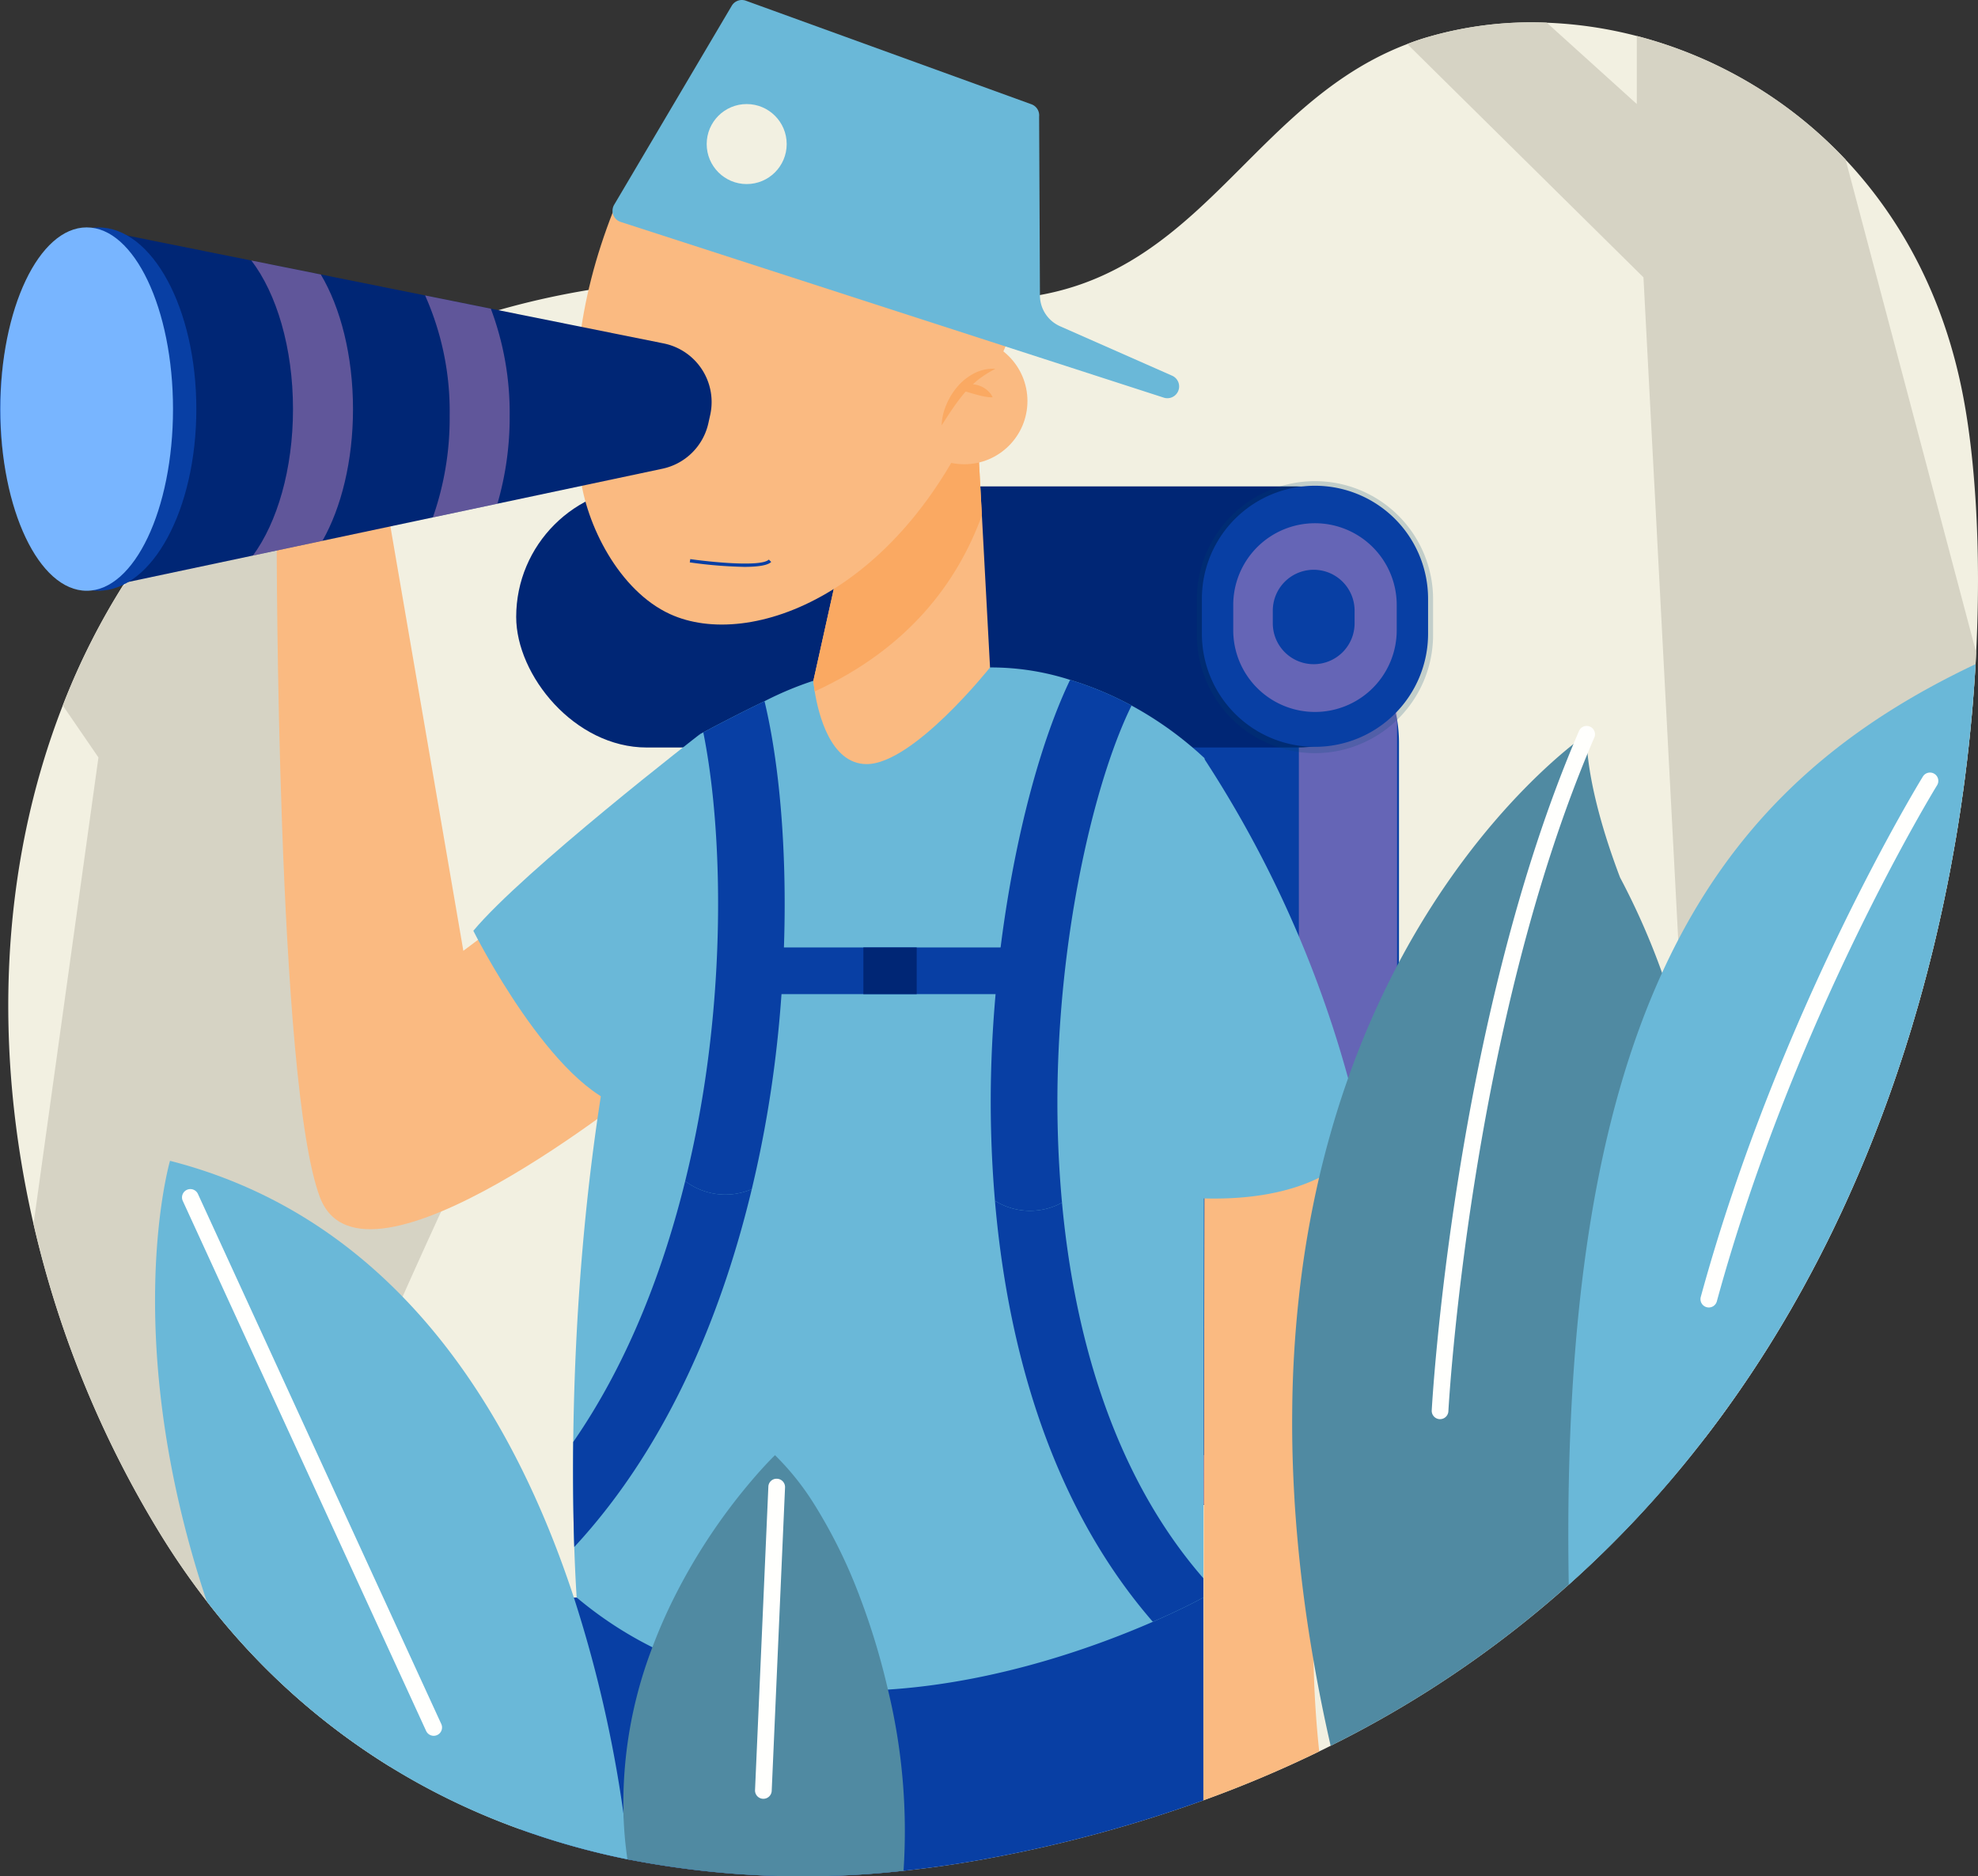 <svg xmlns="http://www.w3.org/2000/svg" width="295" height="279.818" viewBox="0 0 295 279.818">
  <rect x="0" y="0" width="295" height="279.818" fill="#333333" stroke="none"/>
  <g id="_34" data-name="34" transform="translate(-742.815 -258.078)">
    <g id="Grupo_944741" data-name="Grupo 944741" transform="translate(744.052 261.419)">
      <g id="Grupo_944738" data-name="Grupo 944738" transform="translate(0)">
        <path id="Trazado_683075" data-name="Trazado 683075" d="M1092.53,478.456c-.025.577-.055,1.159-.089,1.74v0c-.06,1.069-.13,2.143-.209,3.232-.039.547-.08,1.089-.124,1.641q-.156,2.081-.368,4.206c-.04.438-.085.88-.13,1.318-.06.6-.124,1.188-.189,1.79s-.134,1.193-.2,1.795c-.05.432-.1.865-.159,1.3-.045.4-.1.806-.149,1.208-.045.373-.094.751-.149,1.129-.054.447-.119.895-.179,1.342l-.179,1.243q-.216,1.558-.472,3.137-.127.835-.269,1.67c-.1.632-.209,1.268-.323,1.9-.094.542-.189,1.084-.288,1.626q-.358,2.028-.77,4.072c-.08.417-.164.83-.254,1.248-.3,1.5-.626,3.013-.969,4.524q-.217.969-.443,1.938c-.3,1.293-.616,2.6-.949,3.9-.159.626-.318,1.252-.482,1.884-.194.751-.4,1.5-.6,2.252-.15.542-.3,1.089-.452,1.631-.02.074-.04.144-.059.219-.174.621-.353,1.238-.537,1.859-.149.517-.3,1.029-.458,1.546-.1.368-.214.736-.328,1.1-.149.487-.3.969-.452,1.452-.184.607-.377,1.218-.577,1.825q-.276.865-.566,1.73-.694,2.1-1.442,4.206-.351.992-.716,1.979c-.239.661-.487,1.322-.736,1.979s-.5,1.322-.76,1.979a1.372,1.372,0,0,1-.05.135c-.427,1.094-.865,2.182-1.312,3.276q-1.252,3.057-2.625,6.1c-.214.478-.428.955-.651,1.432-.085.184-.169.373-.254.557-.209.447-.422.9-.636,1.347-.219.467-.438.93-.662,1.387-.2.422-.408.85-.621,1.272-.274.567-.552,1.124-.836,1.68-.243.482-.487.964-.735,1.442-.06.114-.115.229-.174.338-.224.438-.452.875-.686,1.307-.115.229-.234.452-.358.676-.239.447-.478.894-.721,1.342-.065.124-.134.248-.2.368-.263.493-.537.984-.815,1.476s-.551.99-.84,1.487c-.234.423-.477.84-.726,1.263q-1.26,2.17-2.59,4.315c-.378.612-.76,1.228-1.154,1.835-.3.472-.6.944-.91,1.412-.582.9-1.173,1.79-1.775,2.675-.646.955-1.3,1.9-1.969,2.843q-1.409,2-2.888,3.962c-.328.438-.661.875-.994,1.307-.1.139-.208.274-.318.413v.005c-.159.208-.324.417-.482.621q-.5.641-1.014,1.283c-.09.119-.184.238-.279.353-.388.487-.78.969-1.173,1.452-.537.656-1.074,1.3-1.62,1.949a160,160,0,0,1-51.162,40.14h-.005c-.567.288-1.133.566-1.705.84a174.982,174.982,0,0,1-17.271,7.293l-.005.005a203.49,203.49,0,0,1-31.32,8.526q-6.719,1.282-13.4,1.984a135.935,135.935,0,0,1-40.921-1.665c-.089-.016-.174-.035-.258-.05a113.506,113.506,0,0,1-16.068-4.5,104.474,104.474,0,0,1-19.3-9.287,102.553,102.553,0,0,1-27.378-24.7,112.516,112.516,0,0,1-6.682-9.63A154.956,154.956,0,0,1,802.8,563.688c-5.887-25.618-5.186-52.822,4.365-77.322.089-.224.174-.447.263-.671a104.06,104.06,0,0,1,8.809-17.365c.095-.154.194-.3.293-.452a92.5,92.5,0,0,1,26.041-26.792c25.38-17.266,58.684-21.845,91.944-16.158,40.448,6.925,45.9-26.861,73.156-37.2.944-.368,1.909-.7,2.908-.994a55.167,55.167,0,0,1,17.893-2.193,62.464,62.464,0,0,1,13.428,1.979,65.345,65.345,0,0,1,31.142,18.435c8.4,8.914,14.8,20.736,17.579,35.472C1092.346,449.531,1093.306,462.826,1092.53,478.456Z" transform="translate(-799.04 -384.496)" fill="#f2f0e1"/>
      </g>
      <g id="Grupo_944739" data-name="Grupo 944739" transform="translate(208.636)">
        <path id="Trazado_683076" data-name="Trazado 683076" d="M1248.209,478.456c-.025.577-.055,1.159-.089,1.74v0c-.06,1.069-.13,2.143-.209,3.232-.04.547-.08,1.089-.124,1.641q-.157,2.081-.368,4.206c-.04.438-.085.88-.13,1.318-.059.6-.124,1.188-.189,1.79s-.134,1.193-.2,1.795c-.05.432-.1.865-.159,1.3-.045.4-.1.806-.149,1.208-.045.373-.094.751-.15,1.129-.054.447-.119.895-.178,1.342-.06.413-.119.826-.179,1.243q-.216,1.558-.472,3.137-.127.835-.269,1.67c-.1.632-.209,1.268-.323,1.9-.094.542-.189,1.084-.288,1.626q-.358,2.028-.77,4.072c-.08.417-.164.83-.254,1.248-.3,1.5-.626,3.013-.97,4.524-.144.646-.293,1.293-.443,1.938-.3,1.293-.616,2.6-.949,3.9-.16.626-.318,1.252-.482,1.884-.194.751-.4,1.5-.6,2.252-.15.542-.3,1.089-.453,1.631-.02.074-.04.144-.059.219-.174.621-.353,1.238-.537,1.859-.149.517-.3,1.029-.458,1.546-.1.368-.214.736-.328,1.1-.149.487-.3.969-.452,1.452-.184.607-.377,1.218-.577,1.825q-.276.865-.566,1.73-.694,2.1-1.442,4.206-.35.992-.716,1.979c-.239.661-.487,1.322-.736,1.979s-.5,1.322-.761,1.979c-.015.045-.03.09-.05.135-.427,1.094-.865,2.182-1.312,3.276q-1.253,3.057-2.625,6.1c-.214.478-.428.955-.651,1.432-.085.184-.17.373-.254.557-.209.447-.422.9-.636,1.347-.219.467-.437.93-.661,1.387-.2.422-.408.85-.621,1.272-.274.567-.552,1.124-.836,1.68-.244.482-.487.964-.735,1.442-.06.114-.114.229-.174.338-.224.438-.453.875-.686,1.307-.114.229-.234.452-.358.676-.239.447-.478.894-.721,1.342-.065.124-.134.248-.2.368-.263.493-.537.984-.815,1.476s-.552.99-.84,1.487c-.234.423-.477.84-.726,1.263q-1.26,2.17-2.59,4.315c-.378.612-.761,1.228-1.153,1.835-.3.472-.6.944-.91,1.412-.582.9-1.174,1.79-1.775,2.675-.647.955-1.3,1.9-1.969,2.843q-1.41,2-2.889,3.962c-.328.438-.661.875-.994,1.307-.1.139-.208.274-.318.413l-3.908-74.394-5.185-98.79-35.223-34.8c.944-.368,1.909-.7,2.908-.994a55.166,55.166,0,0,1,17.893-2.193l13.428,12.136V386.517a65.344,65.344,0,0,1,31.142,18.435Z" transform="translate(-1163.355 -384.496)" fill="#d6d3c4"/>
      </g>
      <g id="Grupo_944740" data-name="Grupo 944740" transform="translate(3.764 56.589)">
        <path id="Trazado_683077" data-name="Trazado 683077" d="M876.943,584.192c-1.68-.323-14.059,27.349-21.591,44.585l3.466,58.1a102.555,102.555,0,0,1-27.378-24.7,112.538,112.538,0,0,1-6.682-9.63,154.959,154.959,0,0,1-19.145-46.633l9.679-69.572-5.315-7.751c.089-.224.174-.447.263-.671a104.048,104.048,0,0,1,8.81-17.365l.164.219.129-.671a92.5,92.5,0,0,1,26.041-26.792l7.7,112.417L873.9,565.882S879.385,584.665,876.943,584.192Z" transform="translate(-805.612 -483.31)" fill="#d6d3c4"/>
      </g>
    </g>
    <g id="Grupo_944742" data-name="Grupo 944742" transform="translate(820.321 496.322)">
      <path id="Trazado_683078" data-name="Trazado 683078" d="M1034.184,794.678V824.93a203.482,203.482,0,0,1-31.32,8.526q-6.719,1.282-13.4,1.984a135.933,135.933,0,0,1-40.921-1.665c-.089-.016-.174-.035-.258-.05a113.5,113.5,0,0,1-16.068-4.5l8-34.542Z" transform="translate(-932.218 -794.678)" fill="#083fa4"/>
    </g>
    <g id="Grupo_944743" data-name="Grupo 944743" transform="translate(845.438 347.773)">
      <path id="Trazado_683079" data-name="Trazado 683079" d="M1082.1,556.383v92.553a21.074,21.074,0,0,1-18.159,20.894c-.015,0-.03,0-.048,0a20.683,20.683,0,0,1-2.886.2H997.175c-.685,0-1.358-.033-2.024-.1a21.1,21.1,0,0,1-19.073-21V556.383a21.1,21.1,0,0,1,21.1-21.1h63.832a20.671,20.671,0,0,1,2.4.137,21.126,21.126,0,0,1,16.22,11.046,20.629,20.629,0,0,1,1.684,4.186c.118.411.222.825.31,1.247.011.052.022.108.033.163.06.274.111.551.156.829A21.324,21.324,0,0,1,1082.1,556.383Z" transform="translate(-976.078 -535.286)" fill="#083fa4"/>
    </g>
    <g id="Grupo_944745" data-name="Grupo 944745" transform="translate(850.471 347.677)" opacity="0.4" style="mix-blend-mode: color-burn;isolation: isolate">
      <g id="Grupo_944744" data-name="Grupo 944744" transform="translate(0)">
        <path id="Trazado_683080" data-name="Trazado 683080" d="M1085.568,546.109v103.8a19.945,19.945,0,0,1-17.87,19.85c-.015,0-.03,0-.048,0a19.52,19.52,0,0,1-2.039.1h-66.7a21.027,21.027,0,0,1-14.04-7.327h75.064a10.986,10.986,0,0,0,10.988-10.987V538.781a10.935,10.935,0,0,0-.352-2.76c-.081-.307-.174-.607-.277-.9h4.292a11,11,0,0,1,10.484,7.693A11.019,11.019,0,0,1,1085.568,546.109Z" transform="translate(-984.866 -535.118)" fill="#f09dd3"/>
      </g>
    </g>
    <g id="Grupo_944746" data-name="Grupo 944746" transform="translate(819.8 330.617)">
      <rect id="Rectángulo_337356" data-name="Rectángulo 337356" width="135.903" height="38.94" rx="19.47" transform="translate(0 0)" fill="#002675"/>
    </g>
    <g id="Grupo_944747" data-name="Grupo 944747" transform="translate(921.32 329.968)" opacity="0.2" style="mix-blend-mode: color-burn;isolation: isolate">
      <path id="Trazado_683081" data-name="Trazado 683081" d="M1126.192,544.626a17.632,17.632,0,0,1-17.612-17.612v-5.205a17.613,17.613,0,1,1,35.225,0v5.205A17.632,17.632,0,0,1,1126.192,544.626Zm0-38.939a16.141,16.141,0,0,0-16.122,16.122v5.205a16.122,16.122,0,0,0,32.244,0v-5.205A16.141,16.141,0,0,0,1126.192,505.686Z" transform="translate(-1108.58 -504.195)" fill="#00446d"/>
    </g>
    <g id="Grupo_944748" data-name="Grupo 944748" transform="translate(784.078 336.238)">
      <path id="Trazado_683082" data-name="Trazado 683082" d="M900.75,575.8l-3.977,2.983-10.938-63.636-16.9,2.485s0,81.036,6.463,97.94,48.224-16.9,48.224-16.9Z" transform="translate(-868.932 -515.144)" fill="#faba81"/>
    </g>
    <g id="Grupo_944749" data-name="Grupo 944749" transform="translate(922.065 330.521)">
      <path id="Trazado_683083" data-name="Trazado 683083" d="M1126.748,505.16h0a16.867,16.867,0,0,0-16.867,16.868v5.2a16.867,16.867,0,0,0,16.867,16.868h0a16.868,16.868,0,0,0,16.868-16.868v-5.2A16.868,16.868,0,0,0,1126.748,505.16Z" transform="translate(-1109.881 -505.16)" fill="#083fa4"/>
    </g>
    <g id="Grupo_944751" data-name="Grupo 944751" transform="translate(926.741 336.111)" opacity="0.4" style="mix-blend-mode: color-burn;isolation: isolate">
      <g id="Grupo_944750" data-name="Grupo 944750" transform="translate(0 0)">
        <path id="Trazado_683084" data-name="Trazado 683084" d="M1130.237,514.922h0a12.191,12.191,0,0,0-12.191,12.191v3.762a12.191,12.191,0,0,0,12.191,12.191h0a12.191,12.191,0,0,0,12.191-12.191v-3.762A12.191,12.191,0,0,0,1130.237,514.922Z" transform="translate(-1118.046 -514.922)" fill="#f09dd3"/>
      </g>
    </g>
    <g id="Grupo_944752" data-name="Grupo 944752" transform="translate(932.644 343.051)">
      <path id="Trazado_683085" data-name="Trazado 683085" d="M1134.45,527.04h0a6.1,6.1,0,0,0-6.1,6.1v1.881a6.1,6.1,0,0,0,6.1,6.1h0a6.1,6.1,0,0,0,6.1-6.1v-1.881A6.1,6.1,0,0,0,1134.45,527.04Z" transform="translate(-1128.354 -527.04)" fill="#083fa4"/>
    </g>
    <g id="Grupo_944753" data-name="Grupo 944753" transform="translate(828.282 357.605)">
      <path id="Trazado_683086" data-name="Trazado 683086" d="M1040.294,566l-.164,122.309v.005l-.005,2.859s-2.789,1.556-7.536,3.624c-16.56,7.224-56.949,20.717-85.928-3.624,0,0-.2-2.729-.363-7.527-.124-3.942-.223-9.287-.154-15.665.289-26.165,3.421-69.746,18.911-105.571,0,0,.174-.095.493-.263,1.357-.726,5.315-2.814,9.133-4.648a49.888,49.888,0,0,1,7.278-3.043l26.349-1.988a38.416,38.416,0,0,1,11.936,1.854h.005a49.564,49.564,0,0,1,9.162,3.828A52.91,52.91,0,0,1,1040.294,566Z" transform="translate(-946.12 -552.455)" fill="#6ab8d8"/>
    </g>
    <g id="Grupo_944754" data-name="Grupo 944754" transform="translate(856.166 399.377)">
      <rect id="Rectángulo_337357" data-name="Rectángulo 337357" width="38.281" height="6.96" transform="translate(0 0)" fill="#083fa4"/>
    </g>
    <g id="Grupo_944755" data-name="Grupo 944755" transform="translate(871.578 399.377)">
      <rect id="Rectángulo_337358" data-name="Rectángulo 337358" width="7.954" height="6.96" transform="translate(0 0)" fill="#002675"/>
    </g>
    <g id="Grupo_944756" data-name="Grupo 944756" transform="translate(841.997 308.767)">
      <path id="Trazado_683087" data-name="Trazado 683087" d="M970.069,482.034v-14.86l7.061,1.421a5.72,5.72,0,0,1,4.427,4.16h0a5.783,5.783,0,0,1,.058,2.732l-.153.688a5.771,5.771,0,0,1-4.427,4.383ZM971.56,469v11.2l5.166-1.095a4.276,4.276,0,0,0,3.279-3.248l.153-.687a4.3,4.3,0,0,0-.043-2.024h0a4.239,4.239,0,0,0-3.28-3.083Z" transform="translate(-970.069 -467.174)" fill="#00446d"/>
    </g>
    <g id="Grupo_944757" data-name="Grupo 944757" transform="translate(922.292 426.223)">
      <path id="Trazado_683088" data-name="Trazado 683088" d="M1129.021,725.672c-.01.075-.015.149-.02.229-.532,7.065-1.283,14.726-2.322,22.934,0,1,.01,1.984.025,2.938.1,5.359.463,9.983.845,13.553a175,175,0,0,1-17.271,7.293l.074-44.048v-.095l.01-7.328.065-38.291.015-8.511,14.064-1.556,4.659-.517s.034.278.089.825c-.005,0,0,.005,0,.005.094.979.258,2.819.423,5.453A351.636,351.636,0,0,1,1129.021,725.672Z" transform="translate(-1110.278 -672.273)" fill="#faba81"/>
    </g>
    <g id="Grupo_944758" data-name="Grupo 944758" transform="translate(864.12 311.38)">
      <path id="Trazado_683089" data-name="Trazado 683089" d="M1035.048,517.973s-11.435,14.417-18.395,14.417c-5.4,0-7.214-7.492-7.751-10.843-.154-.964-.2-1.586-.2-1.586l3.977-17.9,19.886-30.326,1.268,23.575Z" transform="translate(-1008.699 -471.738)" fill="#faba81"/>
    </g>
    <g id="Grupo_944759" data-name="Grupo 944759" transform="translate(864.12 311.38)">
      <path id="Trazado_683090" data-name="Trazado 683090" d="M1033.83,495.313c-3.634,9.958-10.943,19.822-24.928,26.235-.154-.964-.2-1.586-.2-1.586l3.977-17.9,19.886-30.326Z" transform="translate(-1008.699 -471.738)" fill="#faa962"/>
    </g>
    <g id="Grupo_944760" data-name="Grupo 944760" transform="translate(828.691 289.474)">
      <path id="Trazado_683091" data-name="Trazado 683091" d="M952.435,433.517c-5.47,13.92-6.471,25.946-4.973,39.275.852,7.581,5.863,17.416,13.423,20.88,11.932,5.469,34.8-2.983,46.732-32.315l4.972-11.434c-18.389-5.015-36.791-9.984-55.168-15.037-1.663-.457-3.321-.933-4.981-1.4Z" transform="translate(-946.834 -433.486)" fill="#faba81"/>
    </g>
    <g id="Grupo_944761" data-name="Grupo 944761" transform="translate(834.166 258.078)">
      <path id="Trazado_683092" data-name="Trazado 683092" d="M956.639,409.2l17.535-29.674a1.753,1.753,0,0,1,2.107-.757l42.591,15.445a1.753,1.753,0,0,1,1.147,1.823l.121,26.694a5.04,5.04,0,0,0,3.005,4.589l16.719,7.377a1.754,1.754,0,0,1,.85,2.384h0a1.754,1.754,0,0,1-2.108.884l-81-26.205A1.753,1.753,0,0,1,956.639,409.2Z" transform="translate(-956.394 -378.663)" fill="#6ab8d8"/>
    </g>
    <g id="Grupo_944762" data-name="Grupo 944762" transform="translate(848.211 273.597)">
      <circle id="Elipse_5360" data-name="Elipse 5360" cx="5.966" cy="5.966" r="5.966" transform="translate(0)" fill="#f2f0e1"/>
    </g>
    <g id="Grupo_944763" data-name="Grupo 944763" transform="translate(813.41 367.559)">
      <path id="Trazado_683093" data-name="Trazado 683093" d="M953.957,569.835s-26.349,20.383-33.806,29.332c0,0,11.932,23.864,22.869,26.349Z" transform="translate(-920.151 -569.835)" fill="#6ab8d8"/>
    </g>
    <g id="Grupo_944764" data-name="Grupo 944764" transform="translate(913.062 371.039)">
      <path id="Trazado_683094" data-name="Trazado 683094" d="M1103.385,575.912a168.666,168.666,0,0,1,23.864,57.173s-5.966,11.434-31.321,7.954c0,0-3.977-26.847,0-51.207" transform="translate(-1094.16 -575.912)" fill="#6ab8d8"/>
    </g>
    <g id="Grupo_944766" data-name="Grupo 944766" transform="translate(845.69 341.46)">
      <g id="Grupo_944765" data-name="Grupo 944765" transform="translate(0)">
        <path id="Trazado_683095" data-name="Trazado 683095" d="M984.635,525.423a66.886,66.886,0,0,1-8.117-.668l.07-.492c2.869.409,10.569,1.221,11.721.07l.352.352C988.106,525.24,986.5,525.423,984.635,525.423Z" transform="translate(-976.518 -524.263)" fill="#083fa4"/>
      </g>
    </g>
    <g id="Grupo_944767" data-name="Grupo 944767" transform="translate(755.741 291.991)">
      <path id="Trazado_683096" data-name="Trazado 683096" d="M912.354,461.628h0a8.917,8.917,0,0,1,.089,4.232l-.272,1.223a8.917,8.917,0,0,1-6.856,6.789l-24.6,5.214-9.63,2.043-16.466,3.49-10.371,2.2-24.8,5.255v-54.19l24.564,4.937L854.37,444.9l15.556,3.127,9.8,1.973,25.766,5.182A8.917,8.917,0,0,1,912.354,461.628Z" transform="translate(-819.45 -437.881)" fill="#002675"/>
    </g>
    <g id="Grupo_944768" data-name="Grupo 944768" transform="translate(742.815 291.991)">
      <ellipse id="Elipse_5361" data-name="Elipse 5361" cx="14.641" cy="27.095" rx="14.641" ry="27.095" transform="translate(0)" fill="#083fa4"/>
    </g>
    <g id="Grupo_944770" data-name="Grupo 944770" transform="translate(780.305 296.928)" opacity="0.4" style="mix-blend-mode: color-burn;isolation: isolate">
      <g id="Grupo_944769" data-name="Grupo 944769" transform="translate(0 0)">
        <path id="Trazado_683097" data-name="Trazado 683097" d="M877.5,468.66c0,7.731-1.75,14.706-4.554,19.642l-10.371,2.2c3.625-4.932,5.976-12.876,5.976-21.84,0-9.158-2.455-17.257-6.209-22.158l10.356,2.083C875.647,453.541,877.5,460.7,877.5,468.66Z" transform="translate(-862.343 -446.502)" fill="#f09dd3"/>
      </g>
    </g>
    <g id="Grupo_944772" data-name="Grupo 944772" transform="translate(806.217 302.138)" opacity="0.4" style="mix-blend-mode: color-burn;isolation: isolate">
      <g id="Grupo_944771" data-name="Grupo 944771" transform="translate(0)">
        <path id="Trazado_683098" data-name="Trazado 683098" d="M920.2,473.542a46.114,46.114,0,0,1-1.825,13.115l-9.63,2.043a44.68,44.68,0,0,0,2.506-15.158A42.47,42.47,0,0,0,907.59,455.6l9.8,1.973A44.134,44.134,0,0,1,920.2,473.542Z" transform="translate(-907.59 -455.6)" fill="#f09dd3"/>
      </g>
    </g>
    <g id="Grupo_944773" data-name="Grupo 944773" transform="translate(742.864 291.991)">
      <ellipse id="Elipse_5362" data-name="Elipse 5362" cx="12.877" cy="27.095" rx="12.877" ry="27.095" transform="translate(0)" fill="#78b5ff"/>
    </g>
    <g id="Grupo_944776" data-name="Grupo 944776" transform="translate(890.571 359.47)">
      <g id="Grupo_944774" data-name="Grupo 944774">
        <path id="Trazado_683099" data-name="Trazado 683099" d="M1065.519,633.674a9.937,9.937,0,0,1-10-.273,173.789,173.789,0,0,1-.512-21.184c.781-21.487,5.523-43.58,11.718-56.506h.005a49.572,49.572,0,0,1,9.162,3.828c-5.11,10.341-10.142,30.819-10.947,53.036A164.539,164.539,0,0,0,1065.519,633.674Z" transform="translate(-1054.887 -555.711)" fill="#083fa4"/>
      </g>
      <g id="Grupo_944775" data-name="Grupo 944775" transform="translate(0.629 77.69)">
        <path id="Trazado_683100" data-name="Trazado 683100" d="M1087.078,747.669v.005l-.005,2.859s-2.789,1.556-7.536,3.624c-16.1-18.524-21.84-42.944-23.55-62.785a9.936,9.936,0,0,0,10,.273C1067.664,709.707,1072.934,731.428,1087.078,747.669Z" transform="translate(-1055.986 -691.372)" fill="#083fa4"/>
      </g>
    </g>
    <g id="Grupo_944779" data-name="Grupo 944779" transform="translate(828.282 362.647)">
      <g id="Grupo_944777" data-name="Grupo 944777" transform="translate(16.722 0)">
        <path id="Trazado_683101" data-name="Trazado 683101" d="M988.579,615.99a174.284,174.284,0,0,1-3.326,18.042,9.933,9.933,0,0,1-9.933-1.2,164.815,164.815,0,0,0,3.4-18.131c2.471-18.892,1.676-37.038-.7-48.791,1.357-.726,5.315-2.814,9.133-4.648C990.478,575.168,991.179,596.123,988.579,615.99Z" transform="translate(-975.32 -561.258)" fill="#083fa4"/>
      </g>
      <g id="Grupo_944778" data-name="Grupo 944778" transform="translate(0 71.57)">
        <path id="Trazado_683102" data-name="Trazado 683102" d="M972.775,687.435c-4.072,17-11.807,37.55-26.479,53.374-.124-3.942-.223-9.286-.154-15.665,8.536-12.329,13.647-26.528,16.7-38.912a9.934,9.934,0,0,0,9.933,1.2Z" transform="translate(-946.12 -686.232)" fill="#083fa4"/>
      </g>
    </g>
    <g id="Grupo_944782" data-name="Grupo 944782" transform="translate(765.939 431.194)">
      <g id="Grupo_944780" data-name="Grupo 944780" transform="translate(0)">
        <path id="Trazado_683103" data-name="Trazado 683103" d="M907.966,785.178c-.089-.016-.174-.035-.258-.05a113.532,113.532,0,0,1-16.068-4.5,102.326,102.326,0,0,1-46.677-33.991c-13.16-39.414-5.474-65.679-5.474-65.679,34.174,8.735,51.48,38.45,60.23,65.127a190.643,190.643,0,0,1,7.4,32.225C907.484,780.872,907.757,783.184,907.966,785.178Z" transform="translate(-837.257 -680.954)" fill="#6ab8d8"/>
      </g>
      <g id="Grupo_944781" data-name="Grupo 944781" transform="translate(4.022 4.219)">
        <path id="Trazado_683104" data-name="Trazado 683104" d="M881.817,769.854a1.243,1.243,0,0,1-1.13-.724l-36.293-79.048a1.243,1.243,0,0,1,2.26-1.037l36.293,79.048a1.243,1.243,0,0,1-1.129,1.761Z" transform="translate(-844.28 -688.32)" fill="#fffffd"/>
      </g>
    </g>
    <g id="Grupo_944785" data-name="Grupo 944785" transform="translate(835.772 475.098)">
      <g id="Grupo_944783" data-name="Grupo 944783" transform="translate(0)">
        <path id="Trazado_683105" data-name="Trazado 683105" d="M1000.995,819.6a135.925,135.925,0,0,1-40.921-1.665c-.089-.015-.174-.035-.258-.05a58.938,58.938,0,0,1-.592-6.821,65.022,65.022,0,0,1,4.321-24.808,76.416,76.416,0,0,1,3.241-7.417A87.178,87.178,0,0,1,978.26,761.5c1.591-1.88,2.794-3.113,3.3-3.619.174-.174.269-.263.269-.263a39.784,39.784,0,0,1,5.837,7.3,76.984,76.984,0,0,1,6.846,13.925,105.5,105.5,0,0,1,4.156,13.736A89.449,89.449,0,0,1,1000.995,819.6Z" transform="translate(-959.199 -757.618)" fill="#508aa2"/>
      </g>
      <g id="Grupo_944784" data-name="Grupo 944784" transform="translate(19.648 3.516)">
        <path id="Trazado_683106" data-name="Trazado 683106" d="M994.751,811.485l-.055,0a1.243,1.243,0,0,1-1.187-1.3l1.988-45.241a1.219,1.219,0,0,1,1.3-1.187,1.243,1.243,0,0,1,1.187,1.3l-1.988,45.24A1.243,1.243,0,0,1,994.751,811.485Z" transform="translate(-993.508 -763.758)" fill="#fffffd"/>
      </g>
    </g>
    <g id="Grupo_944788" data-name="Grupo 944788" transform="translate(935.524 366.315)">
      <g id="Grupo_944786" data-name="Grupo 944786" transform="translate(0 1.244)">
        <path id="Trazado_683107" data-name="Trazado 683107" d="M1190.294,680.571a159.993,159.993,0,0,1-51.162,40.14h-.005q-1.485-6.518-2.551-12.712a218.023,218.023,0,0,1-2.834-23.849c0-.025,0-.054,0-.084q-.411-6.78-.348-13.115a167.084,167.084,0,0,1,.989-17.092A150.059,150.059,0,0,1,1137.4,636q.8-3.43,1.725-6.666s-.005-.005,0-.005c.805-2.843,1.685-5.578,2.615-8.2a127.6,127.6,0,0,1,7.288-16.719c.094-.184.189-.363.288-.547,12.573-23.664,28-34.025,28-34.025s-.5,6.96,4.971,21.378a108.025,108.025,0,0,1,6.264,14.209C1196.837,628.5,1198.14,655.659,1190.294,680.571Z" transform="translate(-1133.382 -569.835)" fill="#508aa2"/>
      </g>
      <g id="Grupo_944787" data-name="Grupo 944787" transform="translate(20.818)">
        <path id="Trazado_683108" data-name="Trazado 683108" d="M1170.979,671.072l-.066,0a1.244,1.244,0,0,1-1.177-1.306c.03-.574,3.212-57.9,21.975-101.35a1.243,1.243,0,0,1,2.282.985c-18.588,43.047-21.745,99.926-21.774,100.5A1.244,1.244,0,0,1,1170.979,671.072Z" transform="translate(-1169.734 -567.663)" fill="#fffffd"/>
      </g>
    </g>
    <g id="Grupo_944791" data-name="Grupo 944791" transform="translate(976.704 357.123)">
      <g id="Grupo_944789" data-name="Grupo 944789" transform="translate(0)">
        <path id="Trazado_683109" data-name="Trazado 683109" d="M1266.04,551.613c-.059,1.069-.129,2.143-.209,3.232-.04.547-.08,1.089-.124,1.641q-.156,2.081-.368,4.206c-.04.438-.085.88-.129,1.318-.06.6-.124,1.188-.189,1.79s-.134,1.193-.2,1.795c-.05.432-.1.865-.159,1.3-.045.4-.1.806-.149,1.208-.044.373-.094.751-.149,1.129-.054.447-.119.895-.179,1.342l-.179,1.243q-.216,1.558-.472,3.137-.127.835-.269,1.67c-.1.632-.209,1.268-.323,1.9-.094.542-.189,1.084-.289,1.626q-.358,2.028-.77,4.072c-.08.417-.164.83-.254,1.248-.3,1.5-.626,3.013-.969,4.524q-.217.969-.443,1.938c-.3,1.293-.616,2.6-.95,3.9-.159.626-.318,1.252-.482,1.884-.194.751-.4,1.5-.6,2.252-.15.542-.3,1.089-.453,1.631-.02.074-.04.144-.06.219-.174.621-.353,1.238-.537,1.859-.149.517-.3,1.029-.458,1.546-.1.368-.214.736-.328,1.1-.149.487-.3.97-.452,1.452-.184.607-.377,1.218-.577,1.824q-.276.865-.566,1.73-.695,2.1-1.442,4.206-.35.992-.716,1.979c-.239.661-.487,1.322-.736,1.979s-.5,1.322-.76,1.979c-.015.045-.03.09-.05.135-.427,1.094-.865,2.182-1.312,3.276q-1.253,3.057-2.625,6.1c-.214.478-.428.955-.651,1.432-.085.184-.169.373-.254.557-.209.447-.423.9-.636,1.347-.219.467-.437.929-.661,1.387-.2.422-.408.85-.621,1.272-.274.567-.552,1.124-.835,1.68-.243.482-.487.965-.736,1.442-.06.114-.114.229-.174.338-.224.437-.453.875-.686,1.307-.114.229-.233.453-.358.677-.239.447-.478.894-.721,1.342-.065.124-.134.248-.2.368-.263.493-.537.984-.816,1.476s-.551.99-.84,1.487c-.234.423-.477.84-.725,1.263q-1.26,2.17-2.59,4.315c-.378.612-.76,1.228-1.153,1.835-.3.472-.6.944-.91,1.412-.582.9-1.173,1.79-1.775,2.675-.646.955-1.3,1.9-1.969,2.843q-1.41,2-2.888,3.962c-.328.438-.661.875-.994,1.307-.1.139-.208.274-.318.413v.005c-.159.208-.324.418-.482.621q-.5.641-1.014,1.283c-.09.119-.185.238-.279.353-.387.487-.78.969-1.173,1.452-.537.656-1.074,1.3-1.62,1.949a159.838,159.838,0,0,1-15.666,16.118c-.711-41.433,4.37-70.372,13.925-91.268q1.156-2.528,2.4-4.907C1232.293,572.444,1247.561,560.368,1266.04,551.613Z" transform="translate(-1205.291 -551.613)" fill="#6ab8d8"/>
      </g>
      <g id="Grupo_944790" data-name="Grupo 944790" transform="translate(19.722 16.153)">
        <path id="Trazado_683110" data-name="Trazado 683110" d="M1240.972,659.612a1.243,1.243,0,0,1-1.2-1.571c11.658-42.683,32.926-77.289,33.14-77.634a1.243,1.243,0,0,1,2.113,1.309c-.212.342-21.3,34.657-32.856,76.98A1.243,1.243,0,0,1,1240.972,659.612Z" transform="translate(-1239.729 -579.819)" fill="#fffffd"/>
      </g>
    </g>
    <g id="Grupo_944794" data-name="Grupo 944794" transform="translate(877.192 308.458)">
      <circle id="Elipse_5363" data-name="Elipse 5363" cx="9.428" cy="9.428" r="9.428" transform="translate(0)" fill="#faba81"/>
    </g>
    <g id="Grupo_944795" data-name="Grupo 944795" transform="translate(883.254 313.066)">
      <path id="Trazado_683113" data-name="Trazado 683113" d="M1042.806,480.063a10.4,10.4,0,0,1,1.666-2.72,8.4,8.4,0,0,1,2.539-2,6.162,6.162,0,0,1,3.116-.649,17.084,17.084,0,0,0-2.529,1.594c-.286.232-.561.474-.829.72a3.414,3.414,0,0,1,.7.123,3.847,3.847,0,0,1,1.311.655,4.513,4.513,0,0,1,.529.51,3.327,3.327,0,0,1,.411.648,3.954,3.954,0,0,1-.75-.041,5.577,5.577,0,0,1-.669-.112c-.429-.08-.825-.194-1.211-.3l-1.144-.33-.252-.069c-.052.059-.106.115-.157.174a27.788,27.788,0,0,0-1.759,2.321c-.562.815-1.1,1.662-1.672,2.547A8.515,8.515,0,0,1,1042.806,480.063Z" transform="translate(-1042.11 -474.682)" fill="#faa962"/>
    </g>
  </g>
</svg>
